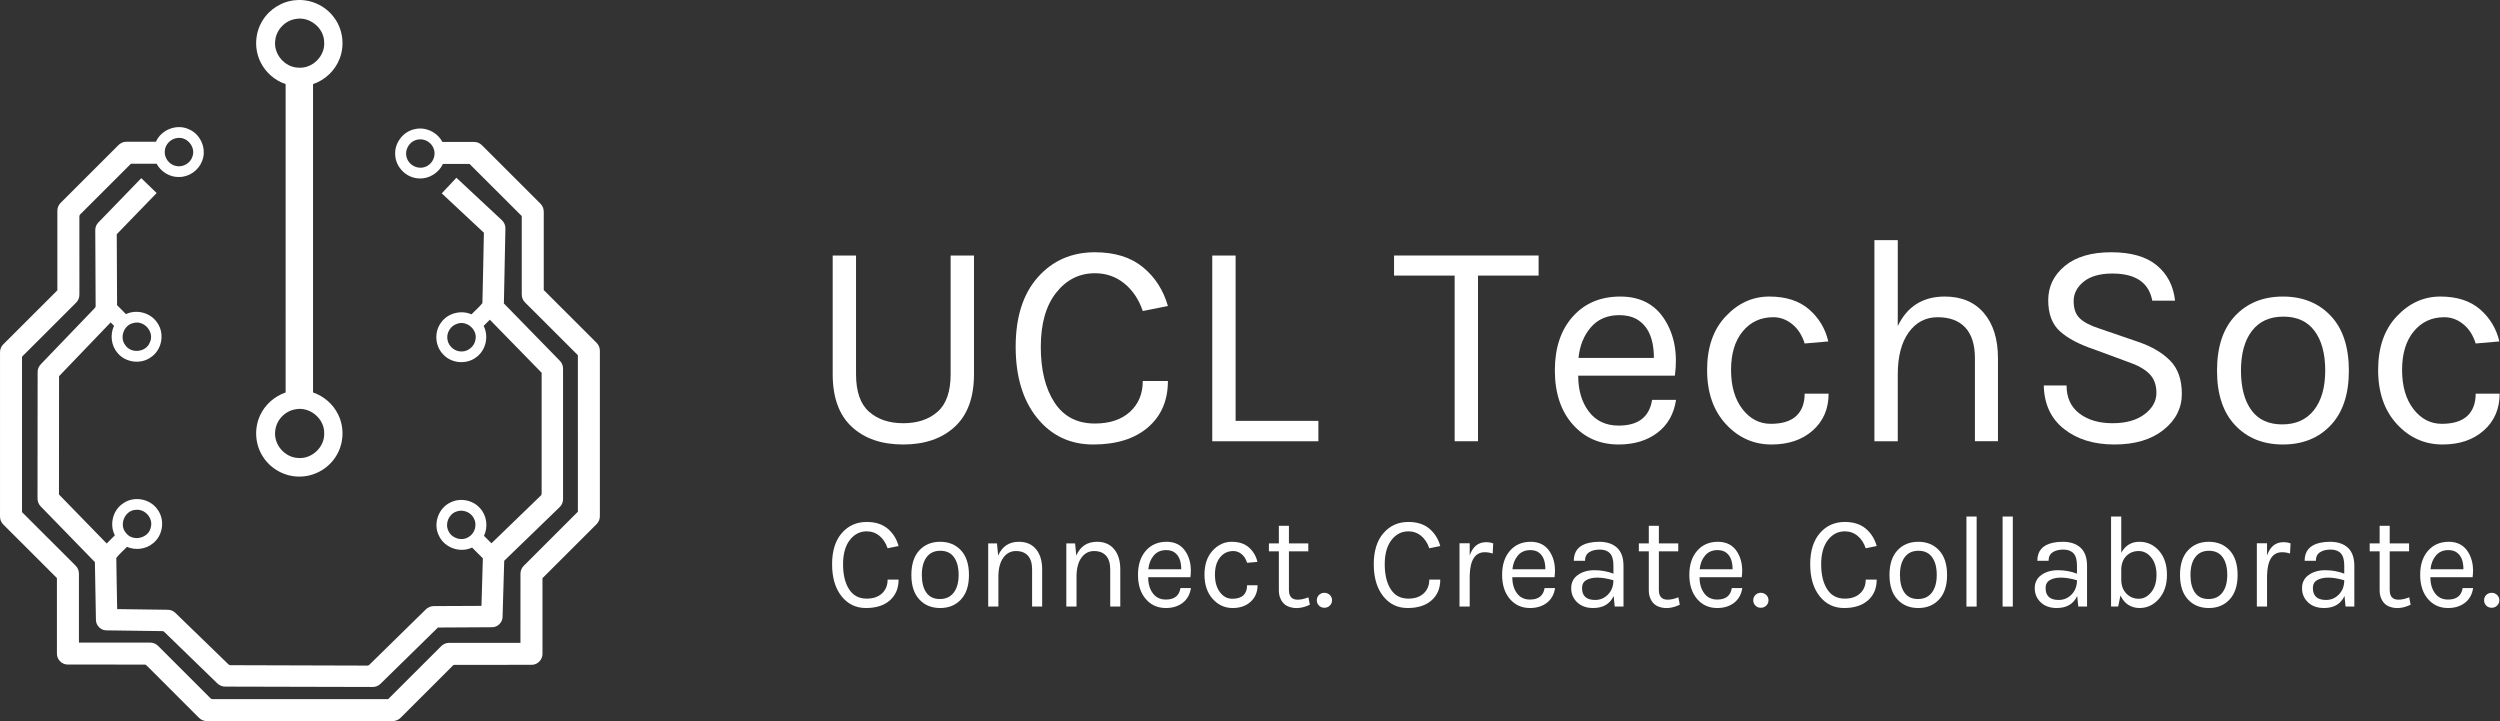<?xml version="1.0" encoding="UTF-8" standalone="no"?><!DOCTYPE svg PUBLIC "-//W3C//DTD SVG 1.1//EN" "http://www.w3.org/Graphics/SVG/1.1/DTD/svg11.dtd"><svg width="100%" height="100%" viewBox="0 0 4077 1176" version="1.1" xmlns="http://www.w3.org/2000/svg" xmlns:xlink="http://www.w3.org/1999/xlink" xml:space="preserve" style="fill-rule:evenodd;clip-rule:evenodd;stroke-linejoin:round;stroke-miterlimit:1.414;"><rect x="0" y="0" width="4077" height="1176" fill="#333333" stroke="none"/><g><path id="Composite-Path" d="M428.163,33.486c11.488,-18.834 32.273,-31.7 54.345,-33.216c23.467,-2.144 47.508,8.605 61.62,27.412c14.659,18.779 18.461,45.194 9.969,67.416c-7.248,19.64 -23.781,35.388 -43.596,42.066c0.014,167.625 0,335.25 0,502.86c17.654,6.038 32.806,19.094 40.929,35.907c10.831,21.716 9.218,49.046 -4.239,69.274c-12.663,19.735 -35.719,32.288 -59.213,31.987c-23.452,0.164 -46.44,-12.429 -59.008,-32.192c-13.115,-19.859 -14.837,-46.492 -4.649,-67.948c8.013,-17.346 23.439,-30.854 41.49,-37.028c-0.041,-167.624 0,-335.249 -0.027,-502.874c-17.231,-5.886 -32.096,-18.451 -40.329,-34.718c-11.185,-21.375 -10.132,-48.527 2.708,-68.946Zm53.47,-2.444c-17.135,2.813 -31.207,17.864 -32.793,35.128c-2.995,22.126 15.754,43.897 38.099,44.211c22.646,1.666 43.459,-19.108 41.722,-41.753c-0.301,-23.328 -24.15,-42.38 -47.028,-37.586Zm0.027,636.504c-17.134,2.785 -31.206,17.823 -32.82,35.087c-2.94,21.73 15.07,43.2 36.991,44.197c22.496,2.24 43.815,-17.755 42.858,-40.332c0.574,-23.833 -23.672,-43.924 -47.029,-38.952Z" style="fill:#fff;"/><path id="Composite-Path1" d="M254.314,231.131c8.615,-19.49 33.422,-29.419 53.005,-20.637c19.979,7.854 30.495,32.779 22.071,52.542c-5.798,14.997 -21.155,25.718 -37.292,25.609c-15.124,0.519 -29.62,-8.454 -36.745,-21.634c-13.934,-0.028 -27.87,0 -41.805,0c-26.283,26.278 -52.567,52.556 -78.905,78.78c-2.119,2.43 -5.866,4.424 -5.196,8.18c0.054,41.958 0,83.915 0.027,125.873c0.192,5.08 -1.709,10.188 -5.374,13.767c-29.388,29.378 -58.803,58.729 -88.204,88.094c0,84.488 0,168.976 0,253.465c28.991,28.942 57.955,57.896 86.946,86.824c3.842,3.579 6.03,8.741 5.88,13.999c-0.014,37.301 -0.014,74.614 0,111.928c38.523,0 77.045,-0.027 115.568,0.014c5.073,-0.178 10.065,1.829 13.593,5.463c28.02,28.013 56.095,55.957 84.061,84.01c1.327,1.093 2.543,2.991 4.554,2.691c95.52,0.014 191.04,0 286.561,0c28.745,-28.709 57.49,-57.419 86.235,-86.128c3.405,-3.51 8.177,-5.64 13.087,-5.586c38.782,-0.041 77.578,0 116.361,-0.027c0.027,-37.505 -0.014,-75.024 0.027,-112.528c-0.136,-4.986 1.983,-9.821 5.511,-13.29c29.361,-29.35 58.762,-58.675 88.122,-88.025c-0.013,-85.09 0.014,-170.166 -0.013,-255.255c-28.595,-28.532 -57.162,-57.104 -85.771,-85.636c-3.773,-3.55 -5.962,-8.631 -5.757,-13.822c-0.013,-42.49 0.014,-84.979 0,-127.469c-28.403,-28.314 -56.764,-56.668 -85.14,-85.022c-14.455,-0.013 -28.896,0 -43.35,0c-6.92,14.737 -22.879,24.803 -39.289,23.642c-20.02,-0.559 -37.62,-17.946 -38.55,-37.901c-1.709,-19.435 12.663,-38.57 31.795,-42.435c17.545,-4.275 36.758,4.944 45.073,20.801c17.381,0.082 34.762,-0.068 52.143,0.068c4.895,0 9.531,2.322 12.895,5.819c31.658,31.673 63.385,63.277 95.042,94.964c3.597,3.523 5.415,8.563 5.279,13.562c0,42.395 0,84.789 0,127.184c28.731,28.709 57.49,57.39 86.207,86.113c3.569,3.497 5.443,8.468 5.306,13.44c0,89.76 0.027,179.521 -0.013,269.267c0.082,4.931 -2.011,9.725 -5.553,13.125c-29.333,29.325 -58.679,58.634 -88.04,87.931c0,40.946 0.014,81.893 0,122.839c0.534,9.575 -7.78,18.453 -17.395,18.466c-41.831,0.137 -83.677,-0.027 -125.509,0.069c-1.627,-0.082 -2.927,0.533 -3.911,1.844c-28.007,28.067 -56.096,56.038 -84.13,84.065c-3.651,3.878 -8.902,6.036 -14.235,5.804c-100.334,-0.013 -200.682,-0.027 -301.016,0c-5.347,0.26 -10.653,-1.816 -14.331,-5.709c-28.007,-28.04 -56.123,-55.971 -84.088,-84.051c-1.177,-1.025 -2.27,-2.623 -4.034,-2.404c-41.969,-0.109 -83.952,0.055 -125.921,-0.082c-9.408,-0.013 -17.613,-8.632 -17.257,-18.015c-0.041,-41.001 0,-81.989 -0.028,-122.99c-29.004,-28.968 -58.01,-57.951 -87.028,-86.92c-3.883,-3.605 -5.962,-8.837 -5.771,-14.108c0.027,-89.146 -0.027,-178.305 0.027,-267.451c-0.027,-4.917 2.093,-9.684 5.648,-13.044c29.293,-29.228 58.543,-58.511 87.863,-87.711c0,-42.996 0,-85.978 0,-128.973c-0.247,-5.122 1.75,-10.216 5.456,-13.767c31.234,-31.222 62.509,-62.404 93.715,-93.639c3.378,-3.579 8.068,-5.969 13.06,-5.914c16.178,-0.178 32.355,-0.028 48.533,-0.069Zm35.596,-6.146c-10.994,0.71 -20.485,10.189 -21.196,21.17c-1.217,11.582 7.712,23.028 19.24,24.707c10.845,2.077 22.428,-4.848 25.792,-15.324c5.853,-14.983 -7.905,-32.52 -23.836,-30.553Zm390.984,2.718c-13.224,2.254 -22.003,17.387 -17.367,29.993c3.624,11.814 17.723,18.916 29.374,14.601c11.542,-3.565 18.571,-17.1 14.769,-28.56c-3.063,-11.199 -15.439,-18.574 -26.776,-16.034Z" style="fill:#fff;"/><path id="Composite-Path2" d="M744.304,289.902c24.642,23 49.299,46.014 73.954,69c4.021,3.565 6.304,8.878 5.963,14.259c-0.78,40.564 -1.655,81.142 -2.475,121.72c30.358,31.099 60.73,62.185 91.09,93.298c3.555,3.414 5.497,8.263 5.387,13.179c0.014,70.585 -0.014,141.183 0.014,211.768c0.219,5.272 -1.819,10.558 -5.758,14.122c-30.07,29.078 -60.156,58.129 -90.187,87.22c-0.957,30.677 -1.668,61.352 -2.707,92.014c-0.274,8.851 -8.233,16.472 -17.093,16.404c-29.443,0.245 -58.886,0.218 -88.328,0.505c-31.138,30.567 -62.331,61.051 -93.483,91.59c-3.528,3.661 -8.561,5.6 -13.634,5.341c-79.78,-0.178 -159.575,-0.396 -239.369,-0.601c-5.292,0.219 -10.365,-2.131 -13.962,-5.942c-28.184,-27.411 -56.505,-54.686 -84.676,-82.125c-1.217,-0.942 -2.243,-2.595 -3.966,-2.431c-30.55,-0.546 -61.113,-0.724 -91.664,-1.229c-8.984,0.027 -16.916,-7.99 -16.943,-16.949c-0.643,-31.441 -1.162,-62.896 -1.709,-94.35c-29.498,-30.294 -58.954,-60.628 -88.437,-90.922c-3.692,-3.674 -5.374,-8.905 -5.115,-14.054c0.165,-68.344 0.042,-136.703 0.165,-205.061c-0.069,-4.985 2.16,-9.738 5.729,-13.166c28.827,-29.938 57.504,-60.027 86.372,-89.924c1.053,-1.311 2.762,-2.555 2.503,-4.453c-0.151,-41.056 -0.438,-82.112 -0.588,-123.168c-0.206,-4.807 1.558,-9.588 4.936,-13.016c23.33,-24.134 46.687,-48.254 70.058,-72.346c8.356,8.085 16.738,16.143 25.093,24.229c-21.675,22.426 -43.377,44.826 -65.079,67.225c0.15,38.57 0.383,77.126 0.547,115.697c4.786,4.862 9.668,9.656 14.468,14.518c17.641,-8.318 40.492,-2.199 51.131,14.246c12.239,17.195 7.727,43.282 -9.518,55.437c-16.273,12.647 -41.777,9.848 -54.973,-5.955c-10.776,-11.964 -12.896,-30.198 -6.072,-44.647c-1.846,-1.844 -3.678,-3.688 -5.498,-5.532c-28.075,29.214 -56.108,58.47 -84.17,87.698c-0.027,64.302 -0.109,128.603 -0.136,192.905c25.996,26.592 51.814,53.362 77.824,79.955c4.417,-4.453 8.889,-8.851 13.293,-13.317c-9.081,-17.578 -3.323,-41.083 13.319,-51.996c17.368,-12.634 44.116,-7.963 56.205,9.779c12.594,16.649 9.094,42.531 -7.412,55.301c-11.611,9.724 -28.54,11.636 -42.365,5.723c-5.675,6.105 -12.335,11.404 -17.381,18.001c0.245,27.821 1.025,55.656 1.435,83.491c27.419,0.424 54.837,0.683 82.242,1.093c4.759,-0.095 9.409,1.803 12.773,5.177c28.43,27.616 56.97,55.123 85.359,82.781c1.204,1.024 2.38,2.622 4.212,2.417c73.942,0.178 147.896,0.382 221.838,0.656c1.982,0.082 4.102,-0.137 5.36,-1.885c30.345,-29.829 60.814,-59.535 91.158,-89.351c3.624,-3.865 8.82,-6.023 14.126,-5.804c25.682,-0.055 51.35,-0.219 77.032,-0.342c0.711,-25.855 1.6,-51.709 2.27,-77.564c-5.894,-5.832 -11.733,-11.718 -17.613,-17.55c-19.474,9.369 -45.087,0.396 -54.016,-19.34c-9.997,-19.381 -0.767,-45.44 19.117,-54.345c15.74,-7.812 36.225,-3.797 47.808,9.41c11.159,11.938 13.525,30.553 6.536,45.194c4.076,4.03 8.11,8.1 12.185,12.142c26.653,-25.84 53.36,-51.627 80.054,-77.413c1.682,-1.161 1.805,-3.182 1.792,-5.026c-0.028,-65.217 0.013,-130.448 -0.014,-195.665c-28.144,-28.859 -56.314,-57.691 -84.485,-86.523c-3.378,3.346 -6.755,6.692 -10.092,10.08c8.683,17.085 3.692,39.744 -11.965,51.026c-15.673,12.292 -40.206,10.366 -53.744,-4.234c-13.593,-13.467 -15.302,-36.713 -3.843,-52.023c10.749,-15.557 32.588,-21.171 49.791,-13.591c5.785,-6.228 12.595,-11.65 17.737,-18.356c1.121,-38.242 1.518,-76.525 2.42,-114.795c-22.878,-21.402 -45.811,-42.736 -68.689,-64.138c7.945,-8.496 15.89,-16.991 23.863,-25.472Zm-526.655,236.884c-15.412,3.032 -23.083,23.274 -13.565,35.756c9.272,14.628 33.914,12.265 40.163,-3.919c8.328,-16.486 -8.902,-37.013 -26.598,-31.837Zm527.817,1.215c-11.008,3.32 -18.229,15.639 -15.549,26.852c2.079,10.681 12.486,18.835 23.371,18.316c10.844,-0.151 20.759,-8.851 22.181,-19.614c3.254,-16.252 -14.427,-31.331 -30.003,-25.554Zm-523.577,303.399c-18.325,0.329 -28.622,24.762 -16.123,38.12c11.254,14.546 37.291,8.072 40.3,-10.107c3.692,-14.382 -9.435,-29.488 -24.177,-28.013Zm522.319,2.841c-12.225,4.152 -18.776,19.449 -13.128,31.113c5.087,12.388 21.771,17.701 33.067,10.435c10.269,-5.832 14.331,-20.009 8.71,-30.389c-4.964,-10.23 -18.051,-15.297 -28.649,-11.159Z" style="fill:#fff;"/><g><path id="Path" d="M1357.96,416.691l0,193.555c0,37.921 10.357,66.474 31.071,85.736c20.715,19.261 48.698,28.892 83.874,28.892c35.177,0 63.236,-9.631 84.138,-28.892c20.865,-19.262 31.335,-47.815 31.335,-85.736l0,-193.555l-38.076,0l0,193.555c0,28.29 -7.081,48.68 -21.242,61.17c-14.161,12.527 -32.766,18.772 -55.891,18.772c-23.162,0 -41.805,-6.245 -55.929,-18.772c-14.16,-12.49 -21.204,-32.88 -21.204,-61.17l0,-193.555l-38.076,0l0,0Z" style="fill:#fff;"/><path id="Path1" d="M1692.51,452.092c-24.104,27.124 -36.156,64.932 -36.156,113.386c0,48.492 11.638,87.165 34.951,116.058c23.275,28.892 53.819,43.338 91.595,43.338c37.738,0 67.491,-9.293 89.184,-27.914c21.694,-18.622 32.541,-43.827 32.541,-75.617l-40.977,0c0,20.88 -7.005,37.658 -20.978,50.336c-14.01,12.678 -33.03,18.998 -57.134,18.998c-28.925,0 -50.882,-11.399 -65.796,-34.196c-14.952,-22.798 -22.409,-53.045 -22.409,-90.777c0,-37.695 8.323,-67.152 25.045,-88.332c16.722,-21.18 37.776,-31.788 63.16,-31.788c18.304,0 34.311,5.567 47.982,16.627c13.634,11.061 23.69,26.071 30.13,44.994l40.977,-8.164c-7.42,-25.995 -21.016,-47.1 -40.751,-63.314c-19.773,-16.214 -45.873,-24.34 -78.338,-24.34c-37.926,0 -68.922,13.581 -93.026,40.705l0,0Z" style="fill:#fff;"/><path id="Path2" d="M2015.02,416.691l-38.077,0l0,302.878l173.06,0l0,-33.218l-134.983,0l0,-269.66l0,0Z" style="fill:#fff;"/><path id="Path3" d="M2273.42,449.421l98.827,0l0,270.148l38.076,0l0,-270.148l98.827,0l0,-32.73l-235.73,0l0,32.73Z" style="fill:#fff;"/><path id="Composite-Path3" d="M2591.1,671.19c-11.599,-15.236 -17.361,-34.761 -17.361,-58.536l157.654,0c4.821,-35.928 -0.753,-66.4 -16.646,-91.455c-15.894,-25.054 -39.998,-37.582 -72.312,-37.582c-32.315,0 -58.189,10.947 -77.623,32.767c-19.434,21.82 -29.15,51.05 -29.15,87.617c0,36.604 9.641,65.91 28.924,87.88c19.284,22.008 44.329,32.993 75.212,32.993c25.046,0 46.023,-6.32 62.896,-18.999c16.873,-12.677 27.08,-30.584 30.62,-53.721l-39.056,0c-4.52,27.952 -22.673,41.909 -54.46,41.909c-20.902,0 -37.135,-7.599 -48.698,-22.873l0,0Zm106.058,-87.429l-122.93,0c1.921,-19.863 8.587,-36.491 19.998,-49.808c11.413,-13.318 26.929,-20.014 46.514,-20.014c10.621,0 19.622,1.956 27.004,5.793c19.584,10.609 29.414,31.94 29.414,64.029l0,0Z" style="fill:#fff;"/><path id="Path4" d="M2814.29,515.895c-20.262,21.519 -30.356,50.636 -30.356,87.391c0,36.755 10.207,66.211 30.62,88.369c20.413,22.158 45.232,33.219 74.458,33.219c27.645,0 50.054,-7.599 67.266,-22.873c17.173,-15.236 25.799,-35.212 25.799,-59.967l-39.056,0c0,15.726 -4.596,27.877 -13.748,36.379c-9.189,8.502 -23.011,12.753 -41.465,12.753c-18.493,0 -33.934,-8.013 -46.288,-24.077c-12.353,-16.026 -18.53,-37.319 -18.53,-63.803c0,-26.484 6.327,-47.401 19.02,-62.825c12.692,-15.424 29.339,-23.136 49.902,-23.136c11.224,0 21.506,3.799 30.846,11.323c9.34,7.562 16.082,18.058 20.263,31.526l38.566,-3.349c-4.821,-20.841 -15.291,-38.259 -31.336,-52.254c-16.082,-13.957 -37.7,-20.954 -64.855,-20.954c-27.154,0 -50.843,10.759 -71.106,32.278l0,0Z" style="fill:#fff;"/><path id="Path5" d="M3094.87,391.636l-38.076,0l0,327.933l38.076,0l0,-108.834c0,-29.193 5.913,-52.066 17.814,-68.619c11.902,-16.515 27.644,-24.791 47.267,-24.791c19.584,0 34.612,5.643 45.082,16.853c10.432,11.249 15.668,27.952 15.668,50.072l0,135.319l37.586,0l0,-135.319c0,-31.111 -7.645,-55.677 -22.898,-73.659c-15.291,-17.983 -36.571,-26.974 -63.876,-26.974c-35.704,0 -61.239,16.064 -76.643,48.154l0,-140.135l0,0Z" style="fill:#fff;"/><path id="Path6" d="M3547.05,490.351c-2.56,-24.077 -12.466,-43.225 -29.64,-57.521c-17.212,-14.295 -42.031,-21.443 -74.496,-21.443c-32.465,0 -57.662,7.486 -75.664,22.384c-18.003,14.935 -27.004,33.557 -27.004,55.865c0,22.347 6.402,39.276 19.283,50.825c12.843,11.549 31.825,21.481 56.908,29.833l53.48,19.75c15.442,5.154 27.08,11.587 34.952,19.261c7.871,7.712 11.825,18.208 11.825,31.526c0,13.317 -6.44,24.904 -19.283,34.685c-12.881,9.781 -30.318,14.672 -52.313,14.672c-22.032,0 -40.035,-5.267 -54.008,-15.876c-13.973,-10.608 -20.94,-25.845 -20.94,-45.745l-37.135,0c0.64,30.509 11.637,54.172 33.03,71.026c21.354,16.854 48.734,25.281 82.179,25.281c33.444,0 60.109,-7.938 80.033,-23.814c19.923,-15.875 29.903,-35.475 29.903,-58.762c0,-23.249 -6.365,-41.307 -19.057,-54.173c-12.692,-12.828 -29.791,-22.948 -51.334,-30.359l-63.159,-21.669c-15.103,-4.815 -26.025,-10.421 -32.767,-16.854c-6.779,-6.395 -10.131,-15.8 -10.131,-28.14c0,-12.339 5.461,-22.948 16.383,-31.788c10.922,-8.803 26.515,-13.242 46.777,-13.242c37.889,0 59.582,14.784 65.081,44.278l37.097,0Z" style="fill:#fff;"/><path id="Composite-Path4" d="M3645.16,514.917c-19.773,20.879 -29.641,50.749 -29.641,89.573c0,38.523 9.868,68.242 29.641,89.084c19.735,20.879 45.684,31.3 77.848,31.3c32.126,0 58.075,-10.421 77.848,-31.3c19.773,-20.842 29.678,-50.561 29.678,-89.084c0,-38.824 -9.905,-68.694 -29.678,-89.573c-19.773,-20.842 -45.722,-31.3 -77.848,-31.3c-32.164,0 -58.113,10.458 -77.848,31.3l0,0Zm128.466,153.865c-12.203,15.575 -29.489,23.325 -51.824,23.325c-22.333,0 -39.131,-7.75 -50.354,-23.325c-11.261,-15.574 -16.873,-37.055 -16.873,-64.518c0,-27.462 5.913,-48.981 17.815,-64.556c11.901,-15.574 29,-23.362 51.334,-23.362c22.333,0 39.282,7.788 50.881,23.362c11.563,15.575 17.363,37.094 17.363,64.556c0,27.463 -6.139,48.944 -18.342,64.518l0,0Z" style="fill:#fff;"/><path id="Path7" d="M3908.61,515.895c-20.262,21.519 -30.355,50.636 -30.355,87.391c0,36.755 10.206,66.211 30.619,88.369c20.413,22.158 45.232,33.219 74.458,33.219c27.645,0 50.054,-7.599 67.266,-22.873c17.174,-15.236 25.799,-35.212 25.799,-59.967l-39.056,0c0,15.726 -4.595,27.877 -13.747,36.379c-9.19,8.502 -23.012,12.753 -41.466,12.753c-18.493,0 -33.935,-8.013 -46.288,-24.077c-12.353,-16.026 -18.529,-37.319 -18.529,-63.803c0,-26.484 6.327,-47.401 19.019,-62.825c12.692,-15.424 29.339,-23.136 49.902,-23.136c11.224,0 21.506,3.799 30.846,11.323c9.34,7.562 16.082,18.058 20.263,31.526l38.566,-3.349c-4.821,-20.841 -15.291,-38.259 -31.335,-52.254c-16.082,-13.957 -37.7,-20.954 -64.855,-20.954c-27.154,0 -50.844,10.759 -71.107,32.278l0,0Z" style="fill:#fff;"/><path id="Path8" d="M1372.77,869.428c-10.529,12.145 -15.793,29.072 -15.793,50.767c0,21.712 5.083,39.027 15.266,51.963c10.167,12.935 23.509,19.403 40.009,19.403c16.484,0 29.481,-4.16 38.956,-12.498c9.477,-8.337 14.215,-19.622 14.215,-33.855l-17.899,0c0,9.348 -3.06,16.86 -9.164,22.537c-6.12,5.676 -14.427,8.505 -24.956,8.505c-12.635,0 -22.225,-5.103 -28.74,-15.311c-6.531,-10.207 -9.789,-23.749 -9.789,-40.643c0,-16.877 3.636,-30.066 10.94,-39.549c7.304,-9.483 16.501,-14.233 27.589,-14.233c7.995,0 14.987,2.493 20.959,7.445c5.955,4.952 10.347,11.673 13.161,20.145l17.899,-3.655c-3.241,-11.639 -9.18,-21.088 -17.801,-28.348c-8.636,-7.259 -20.037,-10.898 -34.218,-10.898c-16.566,0 -30.105,6.081 -40.634,18.225l0,0Z" style="fill:#fff;"/><path id="Composite-Path5" d="M1499.21,897.557c-8.637,9.348 -12.947,22.722 -12.947,40.105c0,17.248 4.31,30.554 12.947,39.885c8.62,9.349 19.955,14.014 34.004,14.014c14.033,0 25.368,-4.665 34.005,-14.014c8.637,-9.331 12.963,-22.637 12.963,-39.885c0,-17.383 -4.326,-30.757 -12.963,-40.105c-8.637,-9.331 -19.972,-14.014 -34.005,-14.014c-14.049,0 -25.384,4.683 -34.004,14.014l0,0Zm56.115,68.891c-5.33,6.973 -12.882,10.443 -22.637,10.443c-9.756,0 -17.093,-3.47 -21.995,-10.443c-4.919,-6.974 -7.37,-16.591 -7.37,-28.887c0,-12.296 2.582,-21.931 7.781,-28.904c5.199,-6.973 12.667,-10.46 22.423,-10.46c9.756,0 17.158,3.487 22.225,10.46c5.051,6.973 7.584,16.608 7.584,28.904c0,12.296 -2.681,21.913 -8.011,28.887l0,0Z" style="fill:#fff;"/><path id="Path9" d="M1625.87,886.137l-14.313,0l0,103.049l16.632,0l0,-50.665c0.28,-12.498 3.011,-22.284 8.21,-29.325c5.198,-7.041 12.009,-10.561 20.432,-10.561c8.423,0 14.905,2.527 19.478,7.546c4.557,5.036 6.844,12.515 6.844,22.419l0,60.586l16.418,0l0,-60.586c0,-13.93 -3.34,-24.929 -10.002,-32.98c-6.679,-8.051 -15.974,-12.077 -27.901,-12.077c-16.007,0 -27.309,7.479 -33.89,22.419l-1.908,-19.825l0,0Z" style="fill:#fff;"/><path id="Path10" d="M1753.27,886.137l-14.312,0l0,103.049l16.632,0l0,-50.665c0.28,-12.498 3.011,-22.284 8.209,-29.325c5.199,-7.041 12.01,-10.561 20.432,-10.561c8.423,0 14.905,2.527 19.479,7.546c4.557,5.036 6.843,12.515 6.843,22.419l0,60.586l16.419,0l0,-60.586c0,-13.93 -3.34,-24.929 -10.003,-32.98c-6.679,-8.051 -15.974,-12.077 -27.901,-12.077c-16.007,0 -27.309,7.479 -33.889,22.419l-1.909,-19.825l0,0Z" style="fill:#fff;"/><path id="Composite-Path6" d="M1880.04,967.526c-5.067,-6.822 -7.584,-15.564 -7.584,-26.209l68.864,0c2.106,-16.086 -0.328,-29.729 -7.271,-40.947c-6.943,-11.218 -17.471,-16.827 -31.586,-16.827c-14.115,0 -25.417,4.902 -33.906,14.671c-8.489,9.769 -12.733,22.857 -12.733,39.229c0,16.389 4.211,29.51 12.634,39.346c8.423,9.854 19.364,14.772 32.853,14.772c10.94,0 20.103,-2.829 27.473,-8.506c7.371,-5.676 11.829,-13.693 13.376,-24.052l-17.061,0c-1.973,12.515 -9.904,18.763 -23.788,18.763c-9.13,0 -16.22,-3.402 -21.271,-10.24l0,0Zm46.327,-39.145l-53.698,0c0.839,-8.894 3.752,-16.338 8.736,-22.301c4.985,-5.963 11.763,-8.961 20.318,-8.961c4.639,0 8.57,0.876 11.795,2.594c8.554,4.75 12.849,14.3 12.849,28.668l0,0Z" style="fill:#fff;"/><path id="Path11" d="M1977.53,897.995c-8.85,9.635 -13.259,22.672 -13.259,39.128c0,16.456 4.458,29.645 13.374,39.565c8.917,9.921 19.758,14.873 32.524,14.873c12.075,0 21.864,-3.402 29.381,-10.241c7.503,-6.821 11.269,-15.765 11.269,-26.848l-17.059,0c0,7.04 -2.007,12.481 -6.005,16.287c-4.014,3.807 -10.051,5.711 -18.113,5.711c-8.077,0 -14.821,-3.588 -20.217,-10.781c-5.396,-7.175 -8.094,-16.708 -8.094,-28.566c0,-11.858 2.763,-21.223 8.307,-28.129c5.544,-6.906 12.816,-10.359 21.798,-10.359c4.902,0 9.393,1.701 13.473,5.07c4.08,3.386 7.025,8.085 8.851,14.115l16.847,-1.499c-2.107,-9.331 -6.68,-17.13 -13.689,-23.396c-7.024,-6.249 -16.467,-9.382 -28.328,-9.382c-11.862,0 -22.209,4.817 -31.06,14.452l0,0Z" style="fill:#fff;"/><path id="Path12" d="M2133.78,974.094c-6.465,2.594 -12.289,3.875 -17.471,3.875c-9.558,0 -14.329,-5.239 -14.329,-15.732l0,-63.164l31.586,0l0,-12.936l-31.586,0l0,-28.684l-16.418,0l0,28.684l-16.222,0l0,12.936l16.222,0l0,63.383c0,5.036 0.773,9.348 2.319,12.935c2.928,7.344 7.979,12.145 15.151,14.435c9.97,3.302 20.992,2.089 33.068,-3.655l-2.32,-12.077l0,0Z" style="fill:#fff;"/><path id="Path13" d="M2168.73,987.569c2.385,-2.358 3.586,-5.238 3.586,-8.624c0,-3.368 -1.201,-6.249 -3.586,-8.623c-2.385,-2.358 -5.363,-3.554 -8.95,-3.554c-3.586,0 -6.53,1.196 -8.834,3.554c-2.319,2.374 -3.471,5.255 -3.471,8.623c0,3.386 1.152,6.266 3.471,8.624c2.304,2.358 5.248,3.554 8.834,3.554c3.587,0 6.565,-1.196 8.95,-3.554l0,0Z" style="fill:#fff;"/><path id="Path14" d="M2256.13,869.428c-10.529,12.145 -15.793,29.072 -15.793,50.767c0,21.712 5.083,39.027 15.267,51.963c10.167,12.935 23.508,19.403 40.009,19.403c16.484,0 29.48,-4.16 38.956,-12.498c9.476,-8.337 14.213,-19.622 14.213,-33.855l-17.898,0c0,9.348 -3.06,16.86 -9.164,22.537c-6.12,5.676 -14.427,8.505 -24.956,8.505c-12.634,0 -22.226,-5.103 -28.74,-15.311c-6.531,-10.207 -9.788,-23.749 -9.788,-40.643c0,-16.877 3.635,-30.066 10.94,-39.549c7.304,-9.483 16.501,-14.233 27.588,-14.233c7.995,0 14.987,2.493 20.958,7.445c5.956,4.952 10.349,11.673 13.162,20.145l17.898,-3.655c-3.24,-11.639 -9.179,-21.088 -17.8,-28.348c-8.637,-7.259 -20.037,-10.898 -34.218,-10.898c-16.566,0 -30.106,6.081 -40.634,18.225l0,0Z" style="fill:#fff;"/><path id="Path15" d="M2434.28,902.728l0.839,-16.591c-3.652,-1.297 -7.518,-1.954 -11.582,-1.954c-12.783,0 -21.698,7.193 -26.749,21.56l0,-19.825l-16.632,0l0,103.268l16.632,0l0,-50.227c0.559,-25.586 8.768,-38.387 24.643,-38.387c4.344,0 8.637,0.724 12.849,2.156l0,0Z" style="fill:#fff;"/><path id="Composite-Path7" d="M2473.86,967.526c-5.067,-6.822 -7.583,-15.564 -7.583,-26.209l68.864,0c2.105,-16.086 -0.329,-29.729 -7.272,-40.947c-6.942,-11.218 -17.471,-16.827 -31.586,-16.827c-14.115,0 -25.417,4.902 -33.905,14.671c-8.489,9.769 -12.733,22.857 -12.733,39.229c0,16.389 4.211,29.51 12.634,39.346c8.423,9.854 19.363,14.772 32.852,14.772c10.941,0 20.104,-2.829 27.474,-8.506c7.37,-5.676 11.828,-13.693 13.374,-24.052l-17.059,0c-1.975,12.515 -9.904,18.763 -23.789,18.763c-9.13,0 -16.221,-3.402 -21.271,-10.24l0,0Zm46.327,-39.145l-53.697,0c0.839,-8.894 3.751,-16.338 8.736,-22.301c4.985,-5.963 11.762,-8.961 20.317,-8.961c4.639,0 8.571,0.876 11.795,2.594c8.555,4.75 12.849,14.3 12.849,28.668l0,0Z" style="fill:#fff;"/><path id="Composite-Path8" d="M2631.17,935.506c-9.837,-3.739 -20.153,-5.609 -30.961,-5.609c-10.825,0 -19.84,2.594 -27.062,7.765c-7.238,5.188 -10.842,12.363 -10.842,21.56c0,9.196 3.257,16.894 9.789,23.075c6.515,6.182 15.184,9.264 26.009,9.264c16.139,0 27.292,-6.535 33.478,-19.622l1.694,17.247l14.314,0l0,-66.397c0,-13.222 -3.521,-23.076 -10.53,-29.544c-7.024,-6.468 -16.78,-9.702 -29.266,-9.702c-5.906,0 -11.384,0.573 -16.435,1.718c-16.567,3.739 -24.841,13.526 -24.841,29.325l18.327,0c0,-6.316 2.204,-10.948 6.629,-13.896c4.409,-2.947 10.233,-4.43 17.471,-4.43c7.223,0 12.734,2.021 16.534,6.047c3.784,4.026 5.692,10.713 5.692,20.044l0,13.155Zm-8.752,33.957c-5.824,5.962 -12.815,8.943 -20.943,8.943c-14.328,0 -21.484,-6.467 -21.484,-19.403c0,-5.896 2.302,-10.207 6.942,-12.936c4.639,-2.729 10.676,-4.093 18.113,-4.093c7.435,0 16.154,1.448 26.124,4.312c0,9.5 -2.928,17.214 -8.752,23.177l0,0Z" style="fill:#fff;"/><path id="Path16" d="M2737.08,974.094c-6.465,2.594 -12.289,3.875 -17.471,3.875c-9.558,0 -14.329,-5.239 -14.329,-15.732l0,-63.164l31.587,0l0,-12.936l-31.587,0l0,-28.684l-16.418,0l0,28.684l-16.221,0l0,12.936l16.221,0l0,63.383c0,5.036 0.773,9.348 2.319,12.935c2.929,7.344 7.979,12.145 15.152,14.435c9.969,3.302 20.992,2.089 33.067,-3.655l-2.32,-12.077l0,0Z" style="fill:#fff;"/><path id="Composite-Path9" d="M2779.19,967.526c-5.067,-6.822 -7.584,-15.564 -7.584,-26.209l68.864,0c2.106,-16.086 -0.329,-29.729 -7.271,-40.947c-6.943,-11.218 -17.471,-16.827 -31.586,-16.827c-14.115,0 -25.417,4.902 -33.906,14.671c-8.489,9.769 -12.733,22.857 -12.733,39.229c0,16.389 4.211,29.51 12.634,39.346c8.424,9.854 19.363,14.772 32.853,14.772c10.94,0 20.103,-2.829 27.473,-8.506c7.371,-5.676 11.829,-13.693 13.375,-24.052l-17.06,0c-1.973,12.515 -9.903,18.763 -23.788,18.763c-9.13,0 -16.221,-3.402 -21.271,-10.24l0,0Zm46.327,-39.145l-53.697,0c0.839,-8.894 3.751,-16.338 8.736,-22.301c4.984,-5.963 11.762,-8.961 20.317,-8.961c4.639,0 8.57,0.876 11.796,2.594c8.554,4.75 12.848,14.3 12.848,28.668l0,0Z" style="fill:#fff;"/><path id="Path17" d="M2880.47,987.569c2.385,-2.358 3.587,-5.238 3.587,-8.624c0,-3.368 -1.202,-6.249 -3.587,-8.623c-2.385,-2.358 -5.363,-3.554 -8.95,-3.554c-3.586,0 -6.53,1.196 -8.834,3.554c-2.319,2.374 -3.471,5.255 -3.471,8.623c0,3.386 1.152,6.266 3.471,8.624c2.304,2.358 5.248,3.554 8.834,3.554c3.587,0 6.565,-1.196 8.95,-3.554l0,0Z" style="fill:#fff;"/><path id="Path18" d="M2967.87,869.428c-10.529,12.145 -15.793,29.072 -15.793,50.767c0,21.712 5.083,39.027 15.266,51.963c10.167,12.935 23.509,19.403 40.01,19.403c16.483,0 29.48,-4.16 38.956,-12.498c9.476,-8.337 14.214,-19.622 14.214,-33.855l-17.899,0c0,9.348 -3.06,16.86 -9.164,22.537c-6.119,5.676 -14.428,8.505 -24.956,8.505c-12.634,0 -22.226,-5.103 -28.74,-15.311c-6.531,-10.207 -9.789,-23.749 -9.789,-40.643c0,-16.877 3.636,-30.066 10.94,-39.549c7.305,-9.483 16.501,-14.233 27.589,-14.233c7.995,0 14.987,2.493 20.959,7.445c5.955,4.952 10.347,11.673 13.161,20.145l17.899,-3.655c-3.241,-11.639 -9.18,-21.088 -17.801,-28.348c-8.636,-7.259 -20.038,-10.898 -34.218,-10.898c-16.566,0 -30.105,6.081 -40.634,18.225l0,0Z" style="fill:#fff;"/><path id="Composite-Path10" d="M3094.32,897.557c-8.637,9.348 -12.947,22.722 -12.947,40.105c0,17.248 4.31,30.554 12.947,39.885c8.62,9.349 19.955,14.014 34.005,14.014c14.033,0 25.367,-4.665 34.005,-14.014c8.636,-9.331 12.963,-22.637 12.963,-39.885c0,-17.383 -4.327,-30.757 -12.963,-40.105c-8.638,-9.331 -19.972,-14.014 -34.005,-14.014c-14.05,0 -25.385,4.683 -34.005,14.014l0,0Zm56.115,68.891c-5.33,6.973 -12.881,10.443 -22.637,10.443c-9.756,0 -17.093,-3.47 -21.995,-10.443c-4.919,-6.974 -7.37,-16.591 -7.37,-28.887c0,-12.296 2.583,-21.931 7.781,-28.904c5.198,-6.973 12.667,-10.46 22.424,-10.46c9.754,0 17.157,3.487 22.225,10.46c5.05,6.973 7.584,16.608 7.584,28.904c0,12.296 -2.682,21.913 -8.012,28.887l0,0Z" style="fill:#fff;"/><path id="Path19" d="M3206.87,989.186l16.632,0l0,-146.825l-16.632,0l0,146.825Z" style="fill:#fff;"/><path id="Path20" d="M3265.84,989.186l16.632,0l0,-146.825l-16.632,0l0,146.825Z" style="fill:#fff;"/><path id="Composite-Path11" d="M3387.13,935.506c-9.837,-3.739 -20.152,-5.609 -30.961,-5.609c-10.824,0 -19.84,2.594 -27.062,7.765c-7.238,5.188 -10.841,12.363 -10.841,21.56c0,9.196 3.258,16.894 9.788,23.075c6.515,6.182 15.185,9.264 26.01,9.264c16.138,0 27.292,-6.535 33.478,-19.622l1.694,17.247l14.313,0l0,-66.397c0,-13.222 -3.521,-23.076 -10.529,-29.544c-7.025,-6.468 -16.78,-9.702 -29.266,-9.702c-5.906,0 -11.385,0.573 -16.435,1.718c-16.567,3.739 -24.841,13.526 -24.841,29.325l18.326,0c0,-6.316 2.204,-10.948 6.63,-13.896c4.409,-2.947 10.233,-4.43 17.472,-4.43c7.221,0 12.732,2.021 16.533,6.047c3.783,4.026 5.691,10.713 5.691,20.044l0,13.155Zm-8.752,33.957c-5.823,5.962 -12.815,8.943 -20.941,8.943c-14.329,0 -21.486,-6.467 -21.486,-19.403c0,-5.896 2.304,-10.207 6.942,-12.936c4.64,-2.729 10.677,-4.093 18.113,-4.093c7.436,0 16.155,1.448 26.124,4.312c0,9.5 -2.928,17.214 -8.752,23.177l0,0Z" style="fill:#fff;"/><path id="Composite-Path12" d="M3459.35,842.361l-16.632,0l0,146.825l11.581,0l3.784,-18.106c3.093,6.754 7.338,11.857 12.733,15.31c5.396,3.436 11.483,5.171 18.229,5.171c12.486,0 23.08,-4.985 31.783,-14.974c8.702,-9.988 13.062,-23.076 13.062,-39.245c0,-16.17 -4.294,-29.174 -12.848,-39.027c-8.555,-9.837 -19.298,-14.772 -32.212,-14.772c-12.93,0 -22.751,5.963 -29.48,17.888l0,-59.07l0,0Zm48.959,66.835c5.675,7.041 8.521,16.456 8.521,28.247c0,11.79 -2.879,21.257 -8.637,28.364c-5.757,7.109 -12.552,10.663 -20.415,10.663c-7.865,0 -14.576,-2.83 -20.12,-8.506c-5.544,-5.677 -8.308,-13.257 -8.308,-22.756l0,-16.827c0.28,-9.331 3.093,-16.625 8.423,-21.88c5.33,-5.238 11.993,-7.866 20.005,-7.866c7.995,0 14.838,3.52 20.531,10.561l0,0Z" style="fill:#fff;"/><path id="Composite-Path13" d="M3568.11,897.557c-8.637,9.348 -12.947,22.722 -12.947,40.105c0,17.248 4.31,30.554 12.947,39.885c8.621,9.349 19.955,14.014 34.005,14.014c14.033,0 25.367,-4.665 34.004,-14.014c8.637,-9.331 12.964,-22.637 12.964,-39.885c0,-17.383 -4.327,-30.757 -12.964,-40.105c-8.637,-9.331 -19.971,-14.014 -34.004,-14.014c-14.05,0 -25.384,4.683 -34.005,14.014l0,0Zm56.115,68.891c-5.33,6.973 -12.881,10.443 -22.637,10.443c-9.755,0 -17.092,-3.47 -21.995,-10.443c-4.919,-6.974 -7.37,-16.591 -7.37,-28.887c0,-12.296 2.583,-21.931 7.782,-28.904c5.198,-6.973 12.667,-10.46 22.422,-10.46c9.756,0 17.159,3.487 22.226,10.46c5.051,6.973 7.583,16.608 7.583,28.904c0,12.296 -2.68,21.913 -8.011,28.887l0,0Z" style="fill:#fff;"/><path id="Path21" d="M3734.58,902.728l0.84,-16.591c-3.652,-1.297 -7.518,-1.954 -11.581,-1.954c-12.783,0 -21.7,7.193 -26.75,21.56l0,-19.825l-16.632,0l0,103.268l16.632,0l0,-50.227c0.559,-25.586 8.768,-38.387 24.643,-38.387c4.344,0 8.638,0.724 12.848,2.156l0,0Z" style="fill:#fff;"/><path id="Composite-Path14" d="M3823.02,935.506c-9.837,-3.739 -20.152,-5.609 -30.961,-5.609c-10.825,0 -19.84,2.594 -27.062,7.765c-7.238,5.188 -10.842,12.363 -10.842,21.56c0,9.196 3.258,16.894 9.79,23.075c6.514,6.182 15.184,9.264 26.009,9.264c16.138,0 27.292,-6.535 33.477,-19.622l1.695,17.247l14.312,0l0,-66.397c0,-13.222 -3.52,-23.076 -10.528,-29.544c-7.025,-6.468 -16.78,-9.702 -29.267,-9.702c-5.906,0 -11.384,0.573 -16.434,1.718c-16.566,3.739 -24.842,13.526 -24.842,29.325l18.327,0c0,-6.316 2.205,-10.948 6.63,-13.896c4.409,-2.947 10.232,-4.43 17.471,-4.43c7.222,0 12.733,2.021 16.533,6.047c3.784,4.026 5.692,10.713 5.692,20.044l0,13.155Zm-8.752,33.957c-5.823,5.962 -12.815,8.943 -20.941,8.943c-14.33,0 -21.486,-6.467 -21.486,-19.403c0,-5.896 2.302,-10.207 6.942,-12.936c4.639,-2.729 10.677,-4.093 18.113,-4.093c7.436,0 16.155,1.448 26.124,4.312c0,9.5 -2.928,17.214 -8.752,23.177l0,0Z" style="fill:#fff;"/><path id="Path22" d="M3928.93,974.094c-6.466,2.594 -12.289,3.875 -17.472,3.875c-9.557,0 -14.328,-5.239 -14.328,-15.732l0,-63.164l31.585,0l0,-12.936l-31.585,0l0,-28.684l-16.418,0l0,28.684l-16.221,0l0,12.936l16.221,0l0,63.383c0,5.036 0.773,9.348 2.319,12.935c2.928,7.344 7.979,12.145 15.151,14.435c9.97,3.302 20.992,2.089 33.067,-3.655l-2.319,-12.077l0,0Z" style="fill:#fff;"/><path id="Composite-Path15" d="M3971.04,967.526c-5.067,-6.822 -7.584,-15.564 -7.584,-26.209l68.864,0c2.107,-16.086 -0.328,-29.729 -7.27,-40.947c-6.943,-11.218 -17.472,-16.827 -31.587,-16.827c-14.115,0 -25.417,4.902 -33.905,14.671c-8.489,9.769 -12.734,22.857 -12.734,39.229c0,16.389 4.212,29.51 12.635,39.346c8.423,9.854 19.363,14.772 32.853,14.772c10.94,0 20.103,-2.829 27.473,-8.506c7.37,-5.676 11.829,-13.693 13.375,-24.052l-17.06,0c-1.974,12.515 -9.903,18.763 -23.788,18.763c-9.131,0 -16.221,-3.402 -21.272,-10.24l0,0Zm46.326,-39.145l-53.696,0c0.839,-8.894 3.751,-16.338 8.736,-22.301c4.985,-5.963 11.762,-8.961 20.317,-8.961c4.639,0 8.571,0.876 11.795,2.594c8.555,4.75 12.848,14.3 12.848,28.668l0,0Z" style="fill:#fff;"/><path id="Path23" d="M4072.32,987.569c2.385,-2.358 3.587,-5.238 3.587,-8.624c0,-3.368 -1.202,-6.249 -3.587,-8.623c-2.385,-2.358 -5.363,-3.554 -8.949,-3.554c-3.586,0 -6.531,1.196 -8.834,3.554c-2.32,2.374 -3.471,5.255 -3.471,8.623c0,3.386 1.151,6.266 3.471,8.624c2.303,2.358 5.248,3.554 8.834,3.554c3.586,0 6.564,-1.196 8.949,-3.554l0,0Z" style="fill:#fff;"/></g></g></svg>